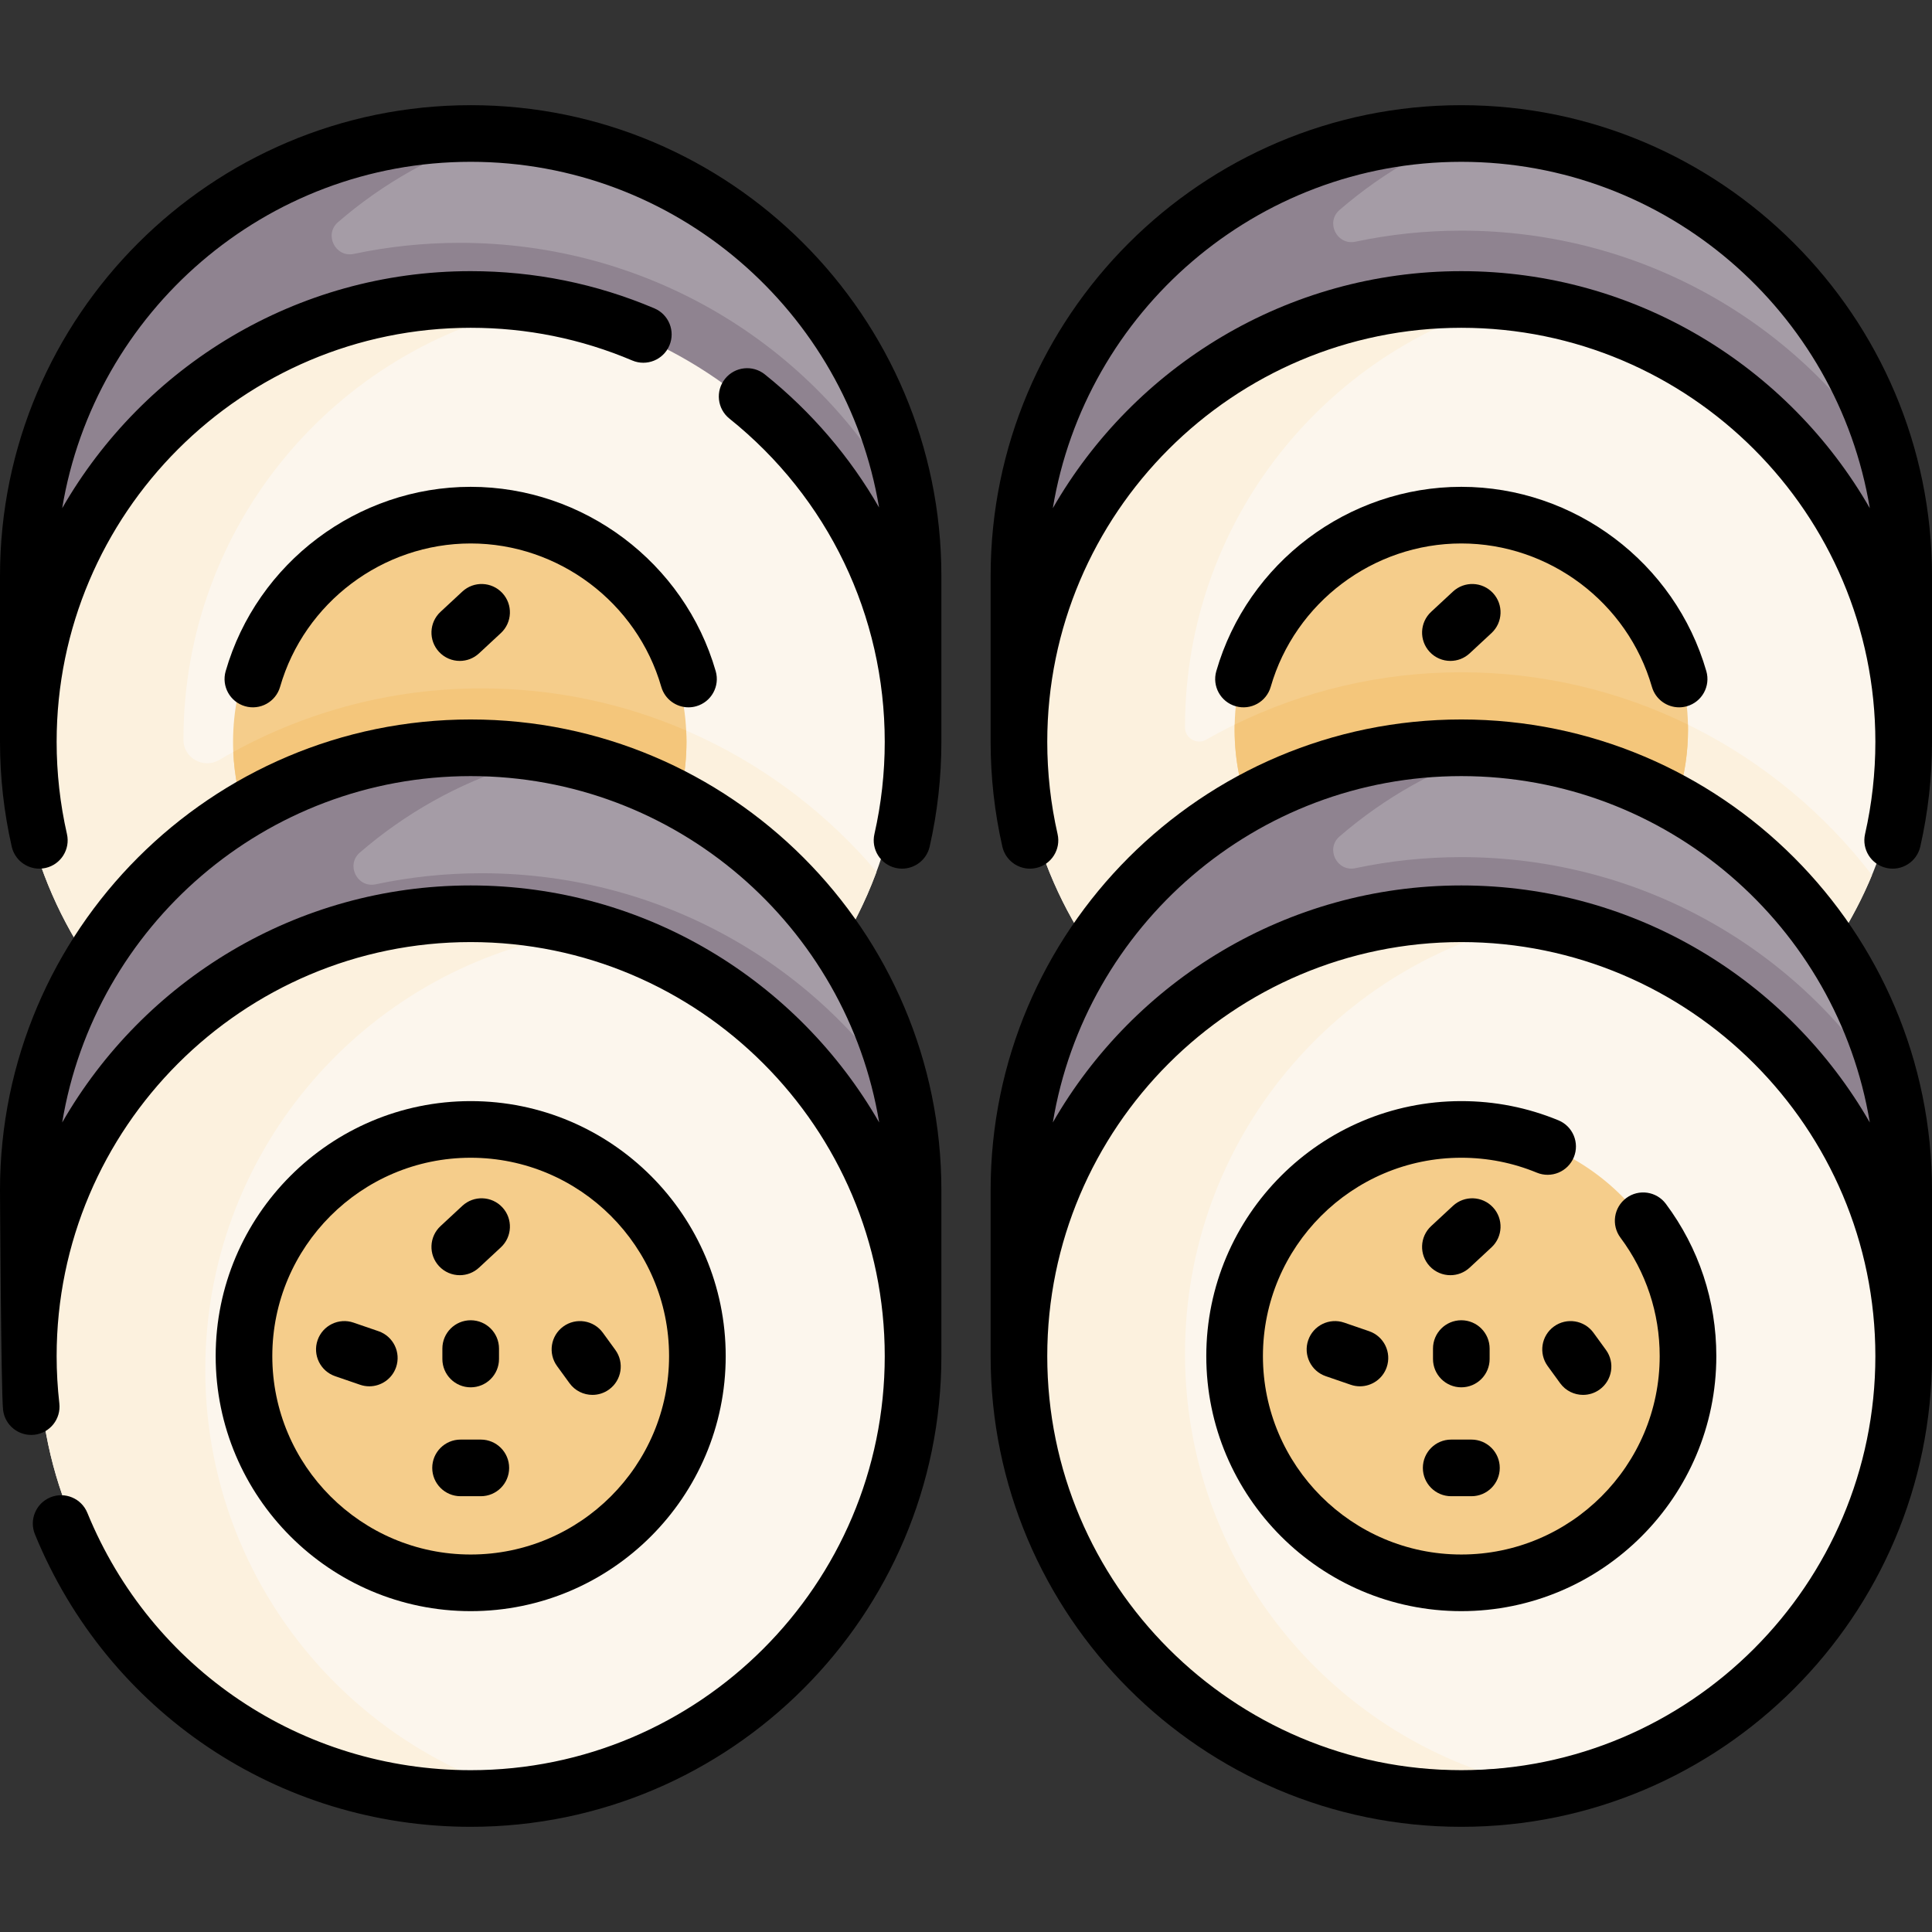 <svg id="Capa_1" enable-background="new 0 0 511.701 511.701" height="512" viewBox="0 0 511.701 511.701" width="512" xmlns="http://www.w3.org/2000/svg"><rect x="0" y="0" width="511.701" height="511.701" fill="#333333" stroke="none"/><g><g><path d="m387.034 32.127c-64.71 0-117.16 52.46-117.16 117.16v39.063c0 2.823 2.047 5.229 4.834 5.681l138.171 22.406 88.68-22.518c1.556-.395 2.645-1.796 2.645-3.401v-41.231c0-64.7-52.46-117.16-117.17-117.16z" fill="#a59ca6"/><path d="m501.891 126.03c-22.779-38.759-65.729-64.944-114.857-64.944-9.625 0-19.009 1.014-28.05 2.93-4.886 1.035-7.973-5.141-4.195-8.407 11.947-10.328 26-18.284 41.436-23.125-3.033-.235-6.098-.357-9.191-.357-64.71 0-117.16 52.46-117.16 117.16v39.063c0 2.823 2.047 5.229 4.834 5.681l39.797 6.454 98.374 15.953 88.679-22.518c1.556-.395 2.646-1.796 2.646-3.401v-41.231c0-7.965-.799-15.741-2.313-23.258z" fill="#8f8390"/><path d="m387.034 76.087c-64.71 0-117.16 50.782-117.16 113.434s52.45 113.444 117.16 113.444 117.17-50.792 117.17-113.444c0-62.653-52.46-113.434-117.17-113.434z" fill="#fcf6ed"/><path d="m387.034 178.056c-24.562 0-47.628 6.501-67.587 17.86-2.478 1.41-5.592-.399-5.594-3.25 0-.022 0-.044 0-.066 0-56.644 40.202-103.899 93.623-114.799-6.635-1.129-13.473-1.715-20.443-1.715-64.71 0-117.16 50.782-117.16 113.434s52.45 113.443 117.16 113.443c1.446 0 2.883-.034 4.316-.084-32.974-11.863-59.073-38.101-70.782-71.148l110.146 18.434 45.341 13.099c8.241-9.318 14.956-19.927 19.752-31.496-25.097-32.63-64.517-53.712-108.772-53.712z" fill="#fcf1de"/><circle cx="387.037" cy="193.25" fill="#f5cd8b" r="60.043"/><path d="m327.008 191.919c-.01.447-.014.881-.014 1.33 0 16.608 6.744 31.639 17.641 42.509l68.669 11.492c19.996-9.744 33.776-30.261 33.776-54.001 0-.447-.005-.889-.014-1.333-18.137-8.868-38.519-13.861-60.031-13.861-21.512.001-41.894 4.996-60.027 13.864z" fill="#f4c67b"/><path d="m387.034 198.055c-64.71 0-117.16 52.46-117.16 117.16v39.063c0 2.823 2.047 5.229 4.834 5.681l138.171 22.406 88.68-22.518c1.556-.395 2.645-1.796 2.645-3.401v-41.231c0-64.7-52.46-117.16-117.17-117.16z" fill="#a59ca6"/><path d="m121.769 35.358c-64.71 0-117.16 52.46-117.16 117.16v39.063c0 2.823 2.047 5.229 4.834 5.681l138.171 22.406 88.68-22.518c1.556-.395 2.645-1.796 2.645-3.401v-41.231c0-64.7-52.46-117.16-117.17-117.16z" fill="#a59ca6"/><path d="m236.626 129.261c-22.779-38.759-65.729-64.944-114.857-64.944-9.625 0-19.009 1.014-28.05 2.93-4.886 1.035-7.973-5.141-4.195-8.407 11.947-10.328 26-18.284 41.436-23.125-3.033-.235-6.098-.357-9.191-.357-64.71 0-117.16 52.46-117.16 117.16v39.063c0 2.823 2.047 5.229 4.834 5.681l39.797 6.454 98.374 15.953 88.679-22.518c1.556-.395 2.646-1.796 2.646-3.401v-41.231c0-7.964-.798-15.741-2.313-23.258z" fill="#8f8390"/><path d="m121.769 79.318c-64.71 0-117.16 50.782-117.16 113.434s52.45 113.443 117.16 113.443 117.17-50.792 117.17-113.443c0-62.652-52.46-113.434-117.17-113.434z" fill="#fcf6ed"/><path d="m127.55 182.323c-25.332 0-49.074 6.914-69.456 18.942-4.171 2.462-9.501-.477-9.506-5.32 0-.038 0-.076 0-.113 0-56.644 40.179-103.902 93.6-114.801-6.635-1.129-13.45-1.713-20.42-1.713-64.71 0-117.16 50.782-117.16 113.434s52.45 113.443 117.16 113.443c1.446 0 2.883-.034 4.316-.084-30.685-11.039-55.417-34.528-68.141-64.366l56.33 14.78 88.036 7.348v11.239c13.252-12.154 23.586-27.248 29.844-44.235-25.18-29.674-62.726-48.554-104.603-48.554z" fill="#fcf1de"/><circle cx="121.772" cy="196.481" fill="#f5cd8b" r="60.043"/><path d="m61.788 199.158c1.129 25.679 18.389 47.168 41.894 54.587l5.597 1.469c4.031.853 8.208 1.311 12.493 1.311 33.161 0 60.043-26.882 60.043-60.043 0-.999-.033-2.008-.081-2.995-16.632-7.186-34.945-11.163-54.184-11.163-23.814-.001-46.23 6.109-65.762 16.834z" fill="#f4c67b"/><path d="m127.55 202.323c-64.71 0-117.16 52.46-117.16 117.16v39.063c0 2.823 2.047 5.229 4.834 5.681l138.171 22.406 88.68-22.518c1.556-.395 2.645-1.796 2.645-3.401v-41.231c0-64.7-52.46-117.16-117.17-117.16z" fill="#a59ca6"/><path d="m242.408 296.227c-22.779-38.759-65.729-64.944-114.857-64.944-9.625 0-19.009 1.014-28.05 2.93-4.886 1.035-7.973-5.141-4.195-8.407 11.947-10.328 26-18.284 41.436-23.125-3.033-.235-6.098-.357-9.191-.357-64.71 0-117.16 52.46-117.16 117.16v39.063c0 2.823 2.047 5.229 4.834 5.681l39.797 6.454 98.374 15.953 88.679-22.518c1.556-.395 2.646-1.796 2.646-3.401v-41.231c-.001-7.965-.799-15.741-2.313-23.258z" fill="#8f8390"/><path d="m127.55 246.283c-64.71 0-117.16 50.782-117.16 113.434s52.45 113.444 117.16 113.444 117.17-50.792 117.17-113.444-52.46-113.434-117.17-113.434z" fill="#fcf6ed"/><path d="m54.37 362.797c0-56.644 40.199-103.899 93.62-114.799-6.635-1.129-13.471-1.715-20.44-1.715-64.71 0-117.16 50.782-117.16 113.434s52.45 113.443 117.16 113.443c1.446 0 2.883-.034 4.316-.084-45.186-16.256-77.496-59.492-77.496-110.279z" fill="#fcf1de"/><circle cx="127.553" cy="363.446" fill="#f5cd8b" r="60.043"/><g><g><path d="m501.891 291.958c-22.779-38.759-65.729-64.944-114.857-64.944-9.625 0-19.009 1.014-28.05 2.93-4.886 1.035-7.973-5.141-4.195-8.407 11.947-10.328 26-18.284 41.436-23.125-3.033-.235-6.098-.357-9.191-.357-64.71 0-117.16 52.46-117.16 117.16v39.063c0 2.823 2.047 5.229 4.834 5.681l39.797 6.454 98.374 15.953 88.679-22.518c1.556-.395 2.646-1.796 2.646-3.401v-41.231c0-7.964-.799-15.74-2.313-23.258z" fill="#8f8390"/><path d="m387.034 242.015c-64.71 0-117.16 50.782-117.16 113.434s52.45 113.444 117.16 113.444 117.17-50.792 117.17-113.444-52.46-113.434-117.17-113.434z" fill="#fcf6ed"/><path d="m313.853 358.529c0-56.644 40.201-103.901 93.623-114.801-6.635-1.129-13.473-1.713-20.442-1.713-64.71 0-117.16 50.782-117.16 113.434s52.45 113.443 117.16 113.443c1.446 0 2.899-.032 4.332-.082-45.187-16.256-77.513-59.494-77.513-110.281z" fill="#fcf1de"/><circle cx="387.037" cy="359.178" fill="#f5cd8b" r="60.043"/></g></g></g><g><path d="m124.665 190.555c-68.741 0-124.665 55.924-124.665 124.665 0 0 .273 53.438.812 58.179.468 4.115 4.181 7.069 8.299 6.604 4.116-.468 7.073-4.184 6.605-8.3-.475-4.18-.716-8.393-.716-12.524 0-60.47 49.195-109.665 109.665-109.665s109.665 49.195 109.665 109.665c0 60.469-49.195 109.664-109.665 109.664-44.734 0-84.588-26.756-101.532-68.164-1.568-3.832-5.948-5.667-9.782-4.101-3.833 1.568-5.67 5.948-4.101 9.782 19.261 47.068 64.564 77.482 115.415 77.482 68.741 0 124.665-55.924 124.665-124.664 0 0 0 0 0-.001v-43.957c0-68.741-55.925-124.665-124.665-124.665zm0 43.959c-46.234 0-86.669 25.3-108.192 62.782 8.58-51.973 53.826-91.741 108.192-91.741s99.611 39.769 108.192 91.741c-21.523-37.482-61.958-62.782-108.192-62.782z"/><path d="m192.208 359.178c0-37.243-30.3-67.543-67.543-67.543s-67.543 30.3-67.543 67.543c0 37.244 30.3 67.544 67.543 67.544s67.543-30.3 67.543-67.544zm-120.086 0c0-28.973 23.571-52.543 52.543-52.543 28.973 0 52.543 23.57 52.543 52.543s-23.571 52.544-52.543 52.544c-28.973 0-52.543-23.572-52.543-52.544z"/><path d="m121.776 337.742c1.826 0 3.658-.663 5.102-2.004l5.781-5.368c3.035-2.819 3.211-7.564.392-10.6-2.818-3.035-7.563-3.211-10.599-.393l-5.781 5.368c-3.035 2.819-3.211 7.564-.392 10.6 1.477 1.593 3.484 2.397 5.497 2.397z"/><path d="m150.842 366.353c1.468 2.019 3.754 3.09 6.072 3.09 1.529 0 3.073-.467 4.405-1.436 3.35-2.436 4.091-7.127 1.655-10.477l-3.304-4.543c-2.436-3.349-7.126-4.091-10.477-1.654-3.35 2.436-4.091 7.127-1.655 10.477z"/><path d="m134.849 388.782c0-4.143-3.358-7.5-7.5-7.5h-5.368c-4.142 0-7.5 3.357-7.5 7.5s3.358 7.5 7.5 7.5h5.368c4.142 0 7.5-3.357 7.5-7.5z"/><path d="m100.251 352.577-6.607-2.271c-3.917-1.347-8.185.736-9.531 4.654-1.347 3.917.737 8.185 4.654 9.531l6.607 2.271c.808.277 1.63.409 2.439.409 3.113 0 6.023-1.954 7.092-5.063 1.347-3.917-.737-8.184-4.654-9.531z"/><path d="m117.165 357.178v2.764c0 4.143 3.358 7.5 7.5 7.5s7.5-3.357 7.5-7.5v-2.764c0-4.143-3.358-7.5-7.5-7.5s-7.5 3.357-7.5 7.5z"/><path d="m124.665 27.858c-68.741 0-124.665 55.924-124.665 124.664v43.959c0 9.35 1.045 18.686 3.105 27.748.791 3.48 3.883 5.84 7.307 5.84.55 0 1.11-.062 1.669-.188 4.039-.918 6.569-4.937 5.651-8.976-1.813-7.974-2.732-16.191-2.732-24.424 0-60.469 49.195-109.664 109.665-109.664 14.849 0 29.247 2.915 42.795 8.663 3.812 1.615 8.215-.163 9.833-3.975 1.618-3.813-.162-8.216-3.975-9.834-15.412-6.539-31.781-9.854-48.654-9.854-46.234 0-86.669 25.3-108.192 62.782 8.581-51.972 53.826-91.741 108.192-91.741 54.303 0 99.505 39.675 108.162 91.558-7.669-13.337-17.852-25.311-30.251-35.25-3.233-2.591-7.953-2.07-10.543 1.162-2.591 3.231-2.071 7.952 1.161 10.543 26.143 20.954 41.136 52.158 41.136 85.61 0 8.233-.919 16.451-2.732 24.423-.918 4.039 1.611 8.058 5.65 8.977.56.127 1.119.188 1.67.188 3.423 0 6.515-2.359 7.307-5.839 2.061-9.062 3.105-18.397 3.105-27.749v-43.959c.001-68.74-55.924-124.664-124.664-124.664z"/><path d="m175.146 181.915c.947 3.287 3.946 5.426 7.204 5.426.687 0 1.386-.096 2.079-.295 3.98-1.146 6.278-5.303 5.131-9.283-8.28-28.747-34.966-48.824-64.896-48.824s-56.614 20.077-64.894 48.824c-1.146 3.98 1.151 8.137 5.131 9.283 3.981 1.15 8.136-1.151 9.283-5.131 6.44-22.36 27.199-37.977 50.481-37.977s44.041 15.617 50.481 37.977z"/><path d="m122.451 156.682-5.781 5.369c-3.035 2.818-3.21 7.564-.391 10.6 1.478 1.591 3.484 2.396 5.497 2.396 1.826 0 3.658-.663 5.102-2.005l5.781-5.369c3.035-2.818 3.21-7.564.391-10.6-2.818-3.035-7.564-3.213-10.599-.391z"/><path d="m387.037 190.555c-68.74 0-124.665 55.925-124.665 124.665v43.958c0 68.74 55.924 124.665 124.665 124.665s124.665-55.925 124.665-124.665v-43.958c-.001-68.741-55.925-124.665-124.665-124.665zm0 278.288c-60.469 0-109.665-49.195-109.665-109.665 0-60.469 49.195-109.664 109.665-109.664s109.665 49.195 109.665 109.664c-.001 60.469-49.196 109.665-109.665 109.665zm0-234.329c-46.232 0-86.666 25.298-108.189 62.777 8.583-51.97 53.825-91.736 108.189-91.736s99.607 39.766 108.19 91.737c-21.524-37.48-61.958-62.778-108.19-62.778z"/><path d="m430.721 317.314c-3.321 2.476-4.006 7.174-1.531 10.495 6.797 9.117 10.389 19.965 10.389 31.369 0 28.973-23.571 52.543-52.543 52.543s-52.543-23.57-52.543-52.543 23.571-52.543 52.543-52.543c6.914 0 13.644 1.329 20.003 3.951 3.828 1.579 8.213-.245 9.792-4.074 1.579-3.83-.245-8.214-4.075-9.793-8.181-3.373-16.835-5.084-25.721-5.084-37.243 0-67.543 30.3-67.543 67.543s30.3 67.543 67.543 67.543 67.543-30.3 67.543-67.543c0-14.66-4.621-28.607-13.363-40.334-2.474-3.321-7.173-4.007-10.494-1.53z"/><path d="m395.423 319.771c-2.818-3.033-7.563-3.211-10.6-.393l-5.781 5.368c-3.035 2.818-3.211 7.564-.393 10.6 1.478 1.591 3.485 2.396 5.498 2.396 1.826 0 3.657-.663 5.102-2.004l5.781-5.368c3.036-2.818 3.212-7.564.393-10.599z"/><path d="m411.566 351.332c-3.35 2.437-4.091 7.127-1.655 10.477l3.303 4.543c1.468 2.02 3.753 3.091 6.072 3.091 1.529 0 3.073-.467 4.404-1.435 3.35-2.437 4.091-7.127 1.655-10.477l-3.303-4.543c-2.435-3.35-7.125-4.09-10.476-1.656z"/><path d="m376.853 388.782c0 4.143 3.358 7.5 7.5 7.5h5.368c4.142 0 7.5-3.357 7.5-7.5s-3.358-7.5-7.5-7.5h-5.368c-4.143 0-7.5 3.358-7.5 7.5z"/><path d="m356.017 350.306c-3.92-1.347-8.184.736-9.531 4.654-1.347 3.917.737 8.185 4.654 9.531l6.607 2.271c.808.277 1.63.409 2.439.409 3.113 0 6.023-1.954 7.092-5.063 1.347-3.917-.737-8.185-4.654-9.531z"/><path d="m394.537 359.941v-2.764c0-4.143-3.358-7.5-7.5-7.5s-7.5 3.357-7.5 7.5v2.764c0 4.143 3.358 7.5 7.5 7.5s7.5-3.357 7.5-7.5z"/><path d="m387.037 27.858c-68.74 0-124.665 55.924-124.665 124.664v43.959c0 9.352 1.045 18.688 3.105 27.749.792 3.479 3.883 5.839 7.307 5.839.551 0 1.11-.062 1.67-.188 4.039-.919 6.569-4.938 5.65-8.977-1.813-7.972-2.732-16.188-2.732-24.423 0-60.469 49.195-109.664 109.665-109.664s109.665 49.195 109.665 109.664c0 8.233-.919 16.45-2.732 24.423-.918 4.039 1.612 8.059 5.651 8.977 4.036.919 8.058-1.612 8.976-5.65 2.06-9.062 3.105-18.398 3.105-27.749v-43.959c-.001-68.741-55.925-124.665-124.665-124.665zm0 43.959c-46.234 0-86.669 25.3-108.192 62.782 8.581-51.972 53.826-91.741 108.192-91.741 54.365 0 99.608 39.767 108.19 91.738-21.523-37.48-61.957-62.779-108.19-62.779z"/><path d="m437.518 181.915c.947 3.286 3.946 5.426 7.204 5.426.687 0 1.386-.096 2.079-.295 3.98-1.146 6.278-5.303 5.131-9.283-8.28-28.747-34.965-48.824-64.895-48.824s-56.615 20.077-64.895 48.824c-1.146 3.98 1.151 8.137 5.131 9.283 3.983 1.15 8.137-1.151 9.283-5.131 6.44-22.36 27.198-37.977 50.481-37.977s44.041 15.617 50.481 37.977z"/><path d="m384.823 156.682-5.781 5.369c-3.035 2.818-3.21 7.563-.392 10.599 1.478 1.592 3.485 2.396 5.498 2.396 1.826 0 3.658-.663 5.102-2.005l5.781-5.369c3.035-2.818 3.21-7.563.392-10.599s-7.564-3.213-10.6-.391z"/></g></g></svg>